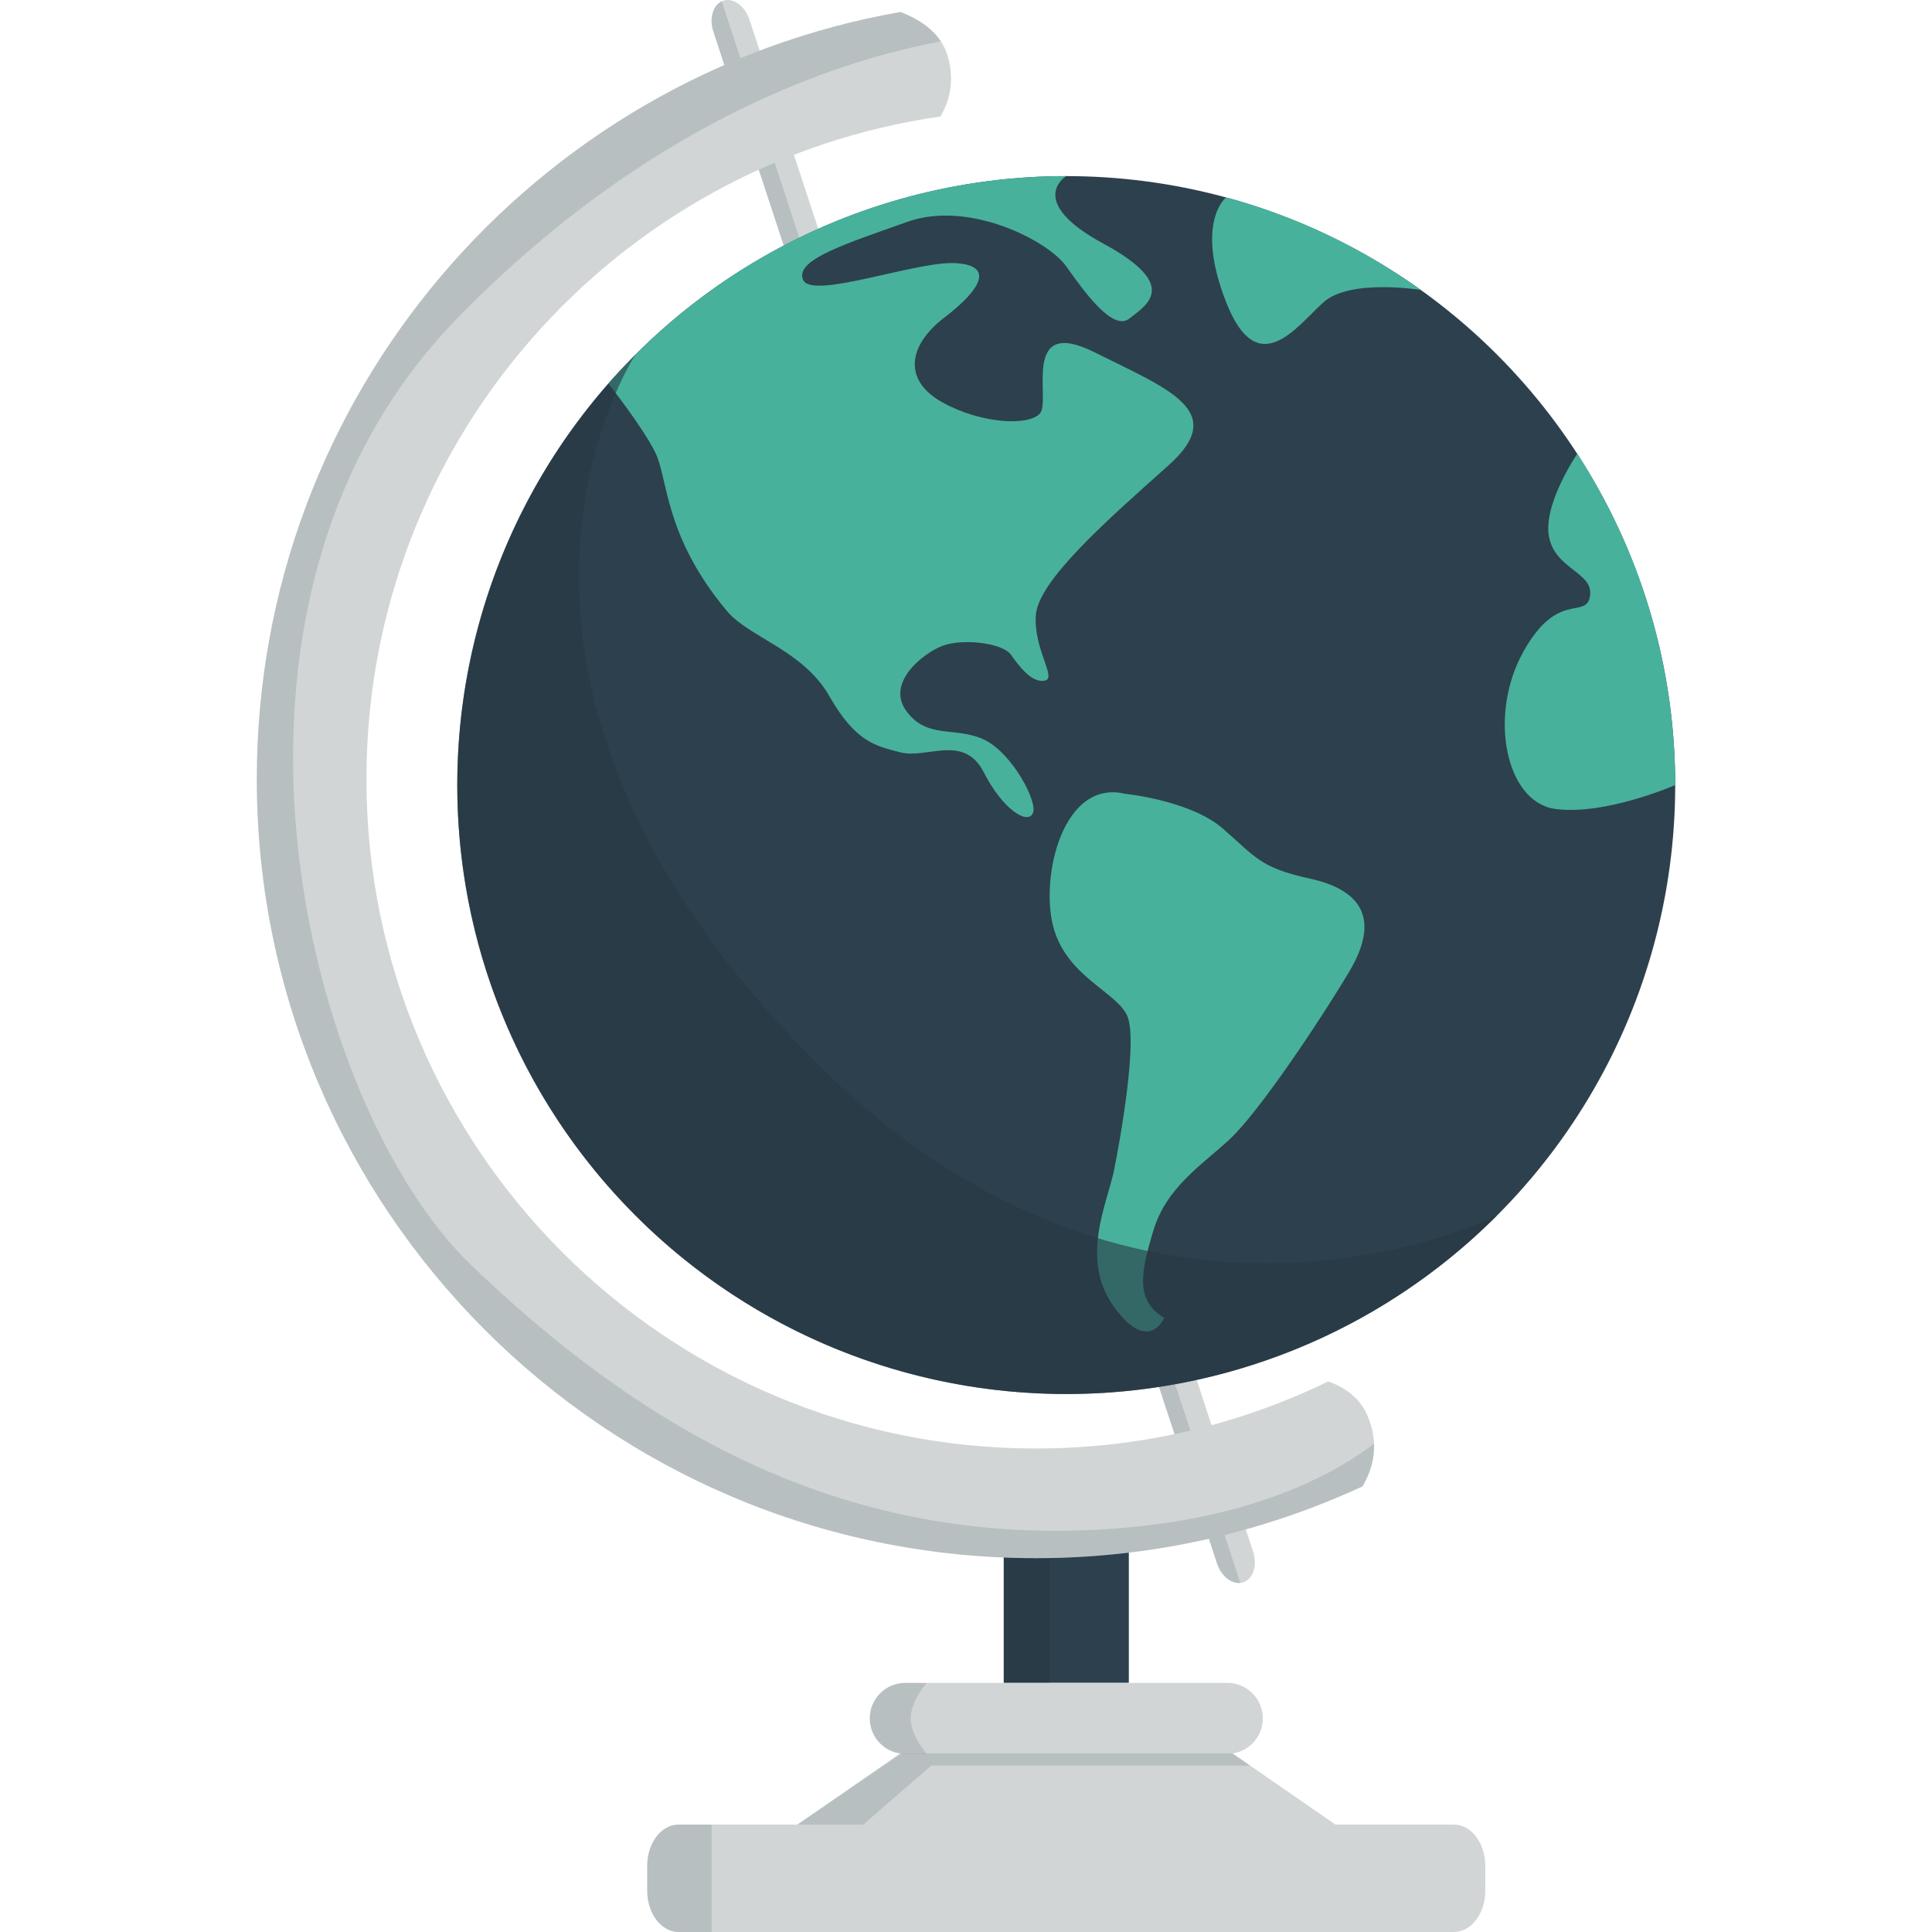 <?xml version="1.0" encoding="iso-8859-1"?>
<!-- Generator: Adobe Illustrator 19.0.0, SVG Export Plug-In . SVG Version: 6.00 Build 0)  -->
<svg version="1.1" id="Layer_1" xmlns="http://www.w3.org/2000/svg" xmlns:xlink="http://www.w3.org/1999/xlink" x="0px" y="0px"
	 viewBox="0 0 512 512" style="enable-background:new 0 0 512 512;" xml:space="preserve">
<g>
	<path style="fill:#D1D5D5;" d="M332.089,411.186c1.197,3.626,0.021,7.279-2.621,8.153l0,0c-2.641,0.867-5.756-1.378-6.951-5.01
		L189.038,8.346c-1.193-3.624-0.02-7.293,2.625-8.16l0,0c2.639-0.868,5.756,1.387,6.949,5.018L332.089,411.186z"/>
	<path style="opacity:0.2;fill:#586A73;enable-background:new    ;" d="M191.273,0.344c-2.365,1.088-3.365,4.562-2.234,8.002
		l133.479,405.983c1.082,3.284,3.73,5.425,6.18,5.166L191.273,0.344z"/>
	<rect x="266.009" y="402.091" style="fill:#2D404E;" width="33.141" height="43.89"/>
	<rect x="266.009" y="402.091" style="opacity:0.6;fill:#253744;enable-background:new    ;" width="12.158" height="43.89"/>
	<polygon style="fill:#D1D5D5;" points="322.464,461.795 243.048,461.795 202.757,489.402 362.394,489.402 	"/>
	<path style="fill:#D1D5D5;" d="M362.324,375.001c-1.986-4.557-5.889-7.3-10.324-8.909c-23.412,11.386-49.695,17.781-77.48,17.781
		c-97.982,0-177.412-79.426-177.412-177.409c0-89.384,66.121-163.304,152.109-175.585c2.482-4.178,3.744-9.398,2.012-15.745
		c-1.678-6.165-6.92-9.796-12.609-11.96c-96.906,16.998-170.566,101.52-170.566,203.29c0,114.029,92.438,206.466,206.467,206.466
		c30.924,0,60.23-6.846,86.566-19.029C364.06,388.862,365.579,382.461,362.324,375.001z"/>
	<path style="fill:#D1D5D5;" d="M334.665,455.385c0,5.193-4.213,9.405-9.406,9.405H239.9c-5.193,0-9.406-4.212-9.406-9.405l0,0
		c0-5.191,4.213-9.404,9.406-9.404h85.359C330.452,445.98,334.665,450.193,334.665,455.385L334.665,455.385z"/>
	<path style="fill:#D1D5D5;" d="M393.611,501.097c0,6.021-3.727,10.903-8.322,10.903H179.84c-4.596,0-8.32-4.882-8.32-10.903v-6.662
		c0-6.022,3.725-10.903,8.32-10.903h205.449c4.596,0,8.322,4.881,8.322,10.903V501.097z"/>
	<g>
		<circle style="fill:#2D404E;" cx="282.565" cy="208.051" r="161.382"/>
		<path style="fill:#48B19B;" d="M443.947,208.051c0-32.378-9.535-62.529-25.951-87.799c0,0-9.205,13.45-7.477,22.095
			s11.887,9.306,10.844,15.646c-1.045,6.344-8.537-1.814-17.76,14.898c-9.223,16.715-4.609,39.775,8.645,41.503
			C425.503,216.119,443.947,208.051,443.947,208.051z"/>
		<path style="fill:#48B19B;" d="M324.947,52.294c18.783,5.098,36.205,13.504,51.602,24.555c0,0-18.711-3.087-25.801,3.251
			c-7.088,6.34-17.426,21.327-25.801,0S324.947,52.294,324.947,52.294z"/>
		<path style="fill:#48B19B;" d="M161.224,101.651c29.578-33.702,72.973-54.981,121.34-54.981c0,0-10.949,6.629,9.801,17.867
			c20.75,11.24,11.238,16.428,6.916,19.885c-4.322,3.459-11.82-6.916-16.717-13.832s-25.93-17.578-42.068-11.812
			c-16.139,5.764-29.969,10.023-27.666,15.386c2.305,5.362,29.969-5.008,40.344-4.435c10.375,0.576,6.916,6.914-2.881,14.407
			c-9.797,7.492-10.951,16.714-0.576,22.477c10.373,5.768,23.051,6.344,25.936,2.885c2.883-3.457-5.188-25.936,14.41-16.139
			c19.596,9.797,35.736,15.565,19.596,29.973c-16.139,14.406-34.582,30.55-35.158,39.767c-0.578,9.221,5.766,16.719,2.307,17.293
			s-6.633-3.746-8.936-6.918c-2.303-3.17-12.969-4.32-18.154-2.307c-5.188,2.017-14.988,9.799-9.512,17.291
			c5.479,7.496,12.965,4.033,20.459,7.49c7.494,3.459,14.482,16.622,13.047,19.596c-1.434,2.975-7.822-0.791-13.047-10.949
			s-15.025-3.459-21.92-5.188c-6.896-1.729-12.084-2.881-19-14.984s-21.236-15.491-27.088-22.478
			c-16.762-20.015-15.562-35.158-19.02-42.074C170.177,112.952,161.224,101.651,161.224,101.651z"/>
		<path style="fill:#48B19B;" d="M298.126,210.357c0,0,17.291,1.727,25.936,9.221s9.801,10.377,23.055,13.258
			c13.256,2.881,19.021,10.371,10.375,24.781c-8.645,14.41-24.209,37.464-31.701,44.382c-7.49,6.918-16.713,12.682-20.17,24.208
			c-3.459,11.526-4.613,18.437,2.881,23.053c0,0-4.033,9.799-13.256-2.882c-9.223-12.682-1.73-27.664,0-36.311
			c1.729-8.645,6.338-34.578,3.457-40.922c-2.879-6.341-16.139-10.376-19.596-23.63C275.648,232.26,281.7,206.465,298.126,210.357z"
			/>
		<path style="opacity:0.6;fill:#253744;enable-background:new    ;" d="M396.679,322.166c-63.023,63.024-165.203,63.022-228.229,0
			c-63.025-63.023-63.025-165.205,0-228.228c0,0-55.832,83.635,47.65,187.479C303.628,369.25,396.679,322.166,396.679,322.166z"/>
	</g>
	<path style="opacity:0.2;fill:#586A73;enable-background:new    ;" d="M245.587,445.98h-5.688c-5.193,0-9.406,4.213-9.406,9.404
		c0,5.193,4.213,9.405,9.406,9.405h5.721c-1.996-2.42-4.271-5.94-4.271-9.404C241.349,451.941,243.599,448.419,245.587,445.98z"/>
	<polygon style="opacity:0.2;fill:#586A73;enable-background:new    ;" points="326.622,464.67 238.472,464.67 211.325,483.531 
		228.782,483.531 246.804,467.881 331.265,467.881 	"/>
	<path style="opacity:0.2;fill:#586A73;enable-background:new    ;" d="M179.839,483.531c-4.596,0-8.32,4.881-8.32,10.903v6.662
		c0,6.021,3.725,10.903,8.32,10.903h8.732V483.53L179.839,483.531L179.839,483.531z"/>
	<path style="opacity:0.2;fill:#586A73;enable-background:new    ;" d="M124.845,335.24
		c-43.834-42.102-77.863-174.756-3.662-250.888c51.082-52.412,101.629-68.467,128.168-73.384c-2.449-3.724-6.465-6.171-10.732-7.795
		c-96.906,16.998-170.566,101.52-170.566,203.29c0,114.029,92.438,206.466,206.467,206.466c30.924,0,60.23-6.846,86.566-19.029
		c1.906-3.229,3.207-7.02,3.043-11.288c-11.609,8.843-35.871,21.858-78.947,22.992C219.431,407.335,168.677,377.343,124.845,335.24z
		"/>
</g>
<g>
</g>
<g>
</g>
<g>
</g>
<g>
</g>
<g>
</g>
<g>
</g>
<g>
</g>
<g>
</g>
<g>
</g>
<g>
</g>
<g>
</g>
<g>
</g>
<g>
</g>
<g>
</g>
<g>
</g>
</svg>
